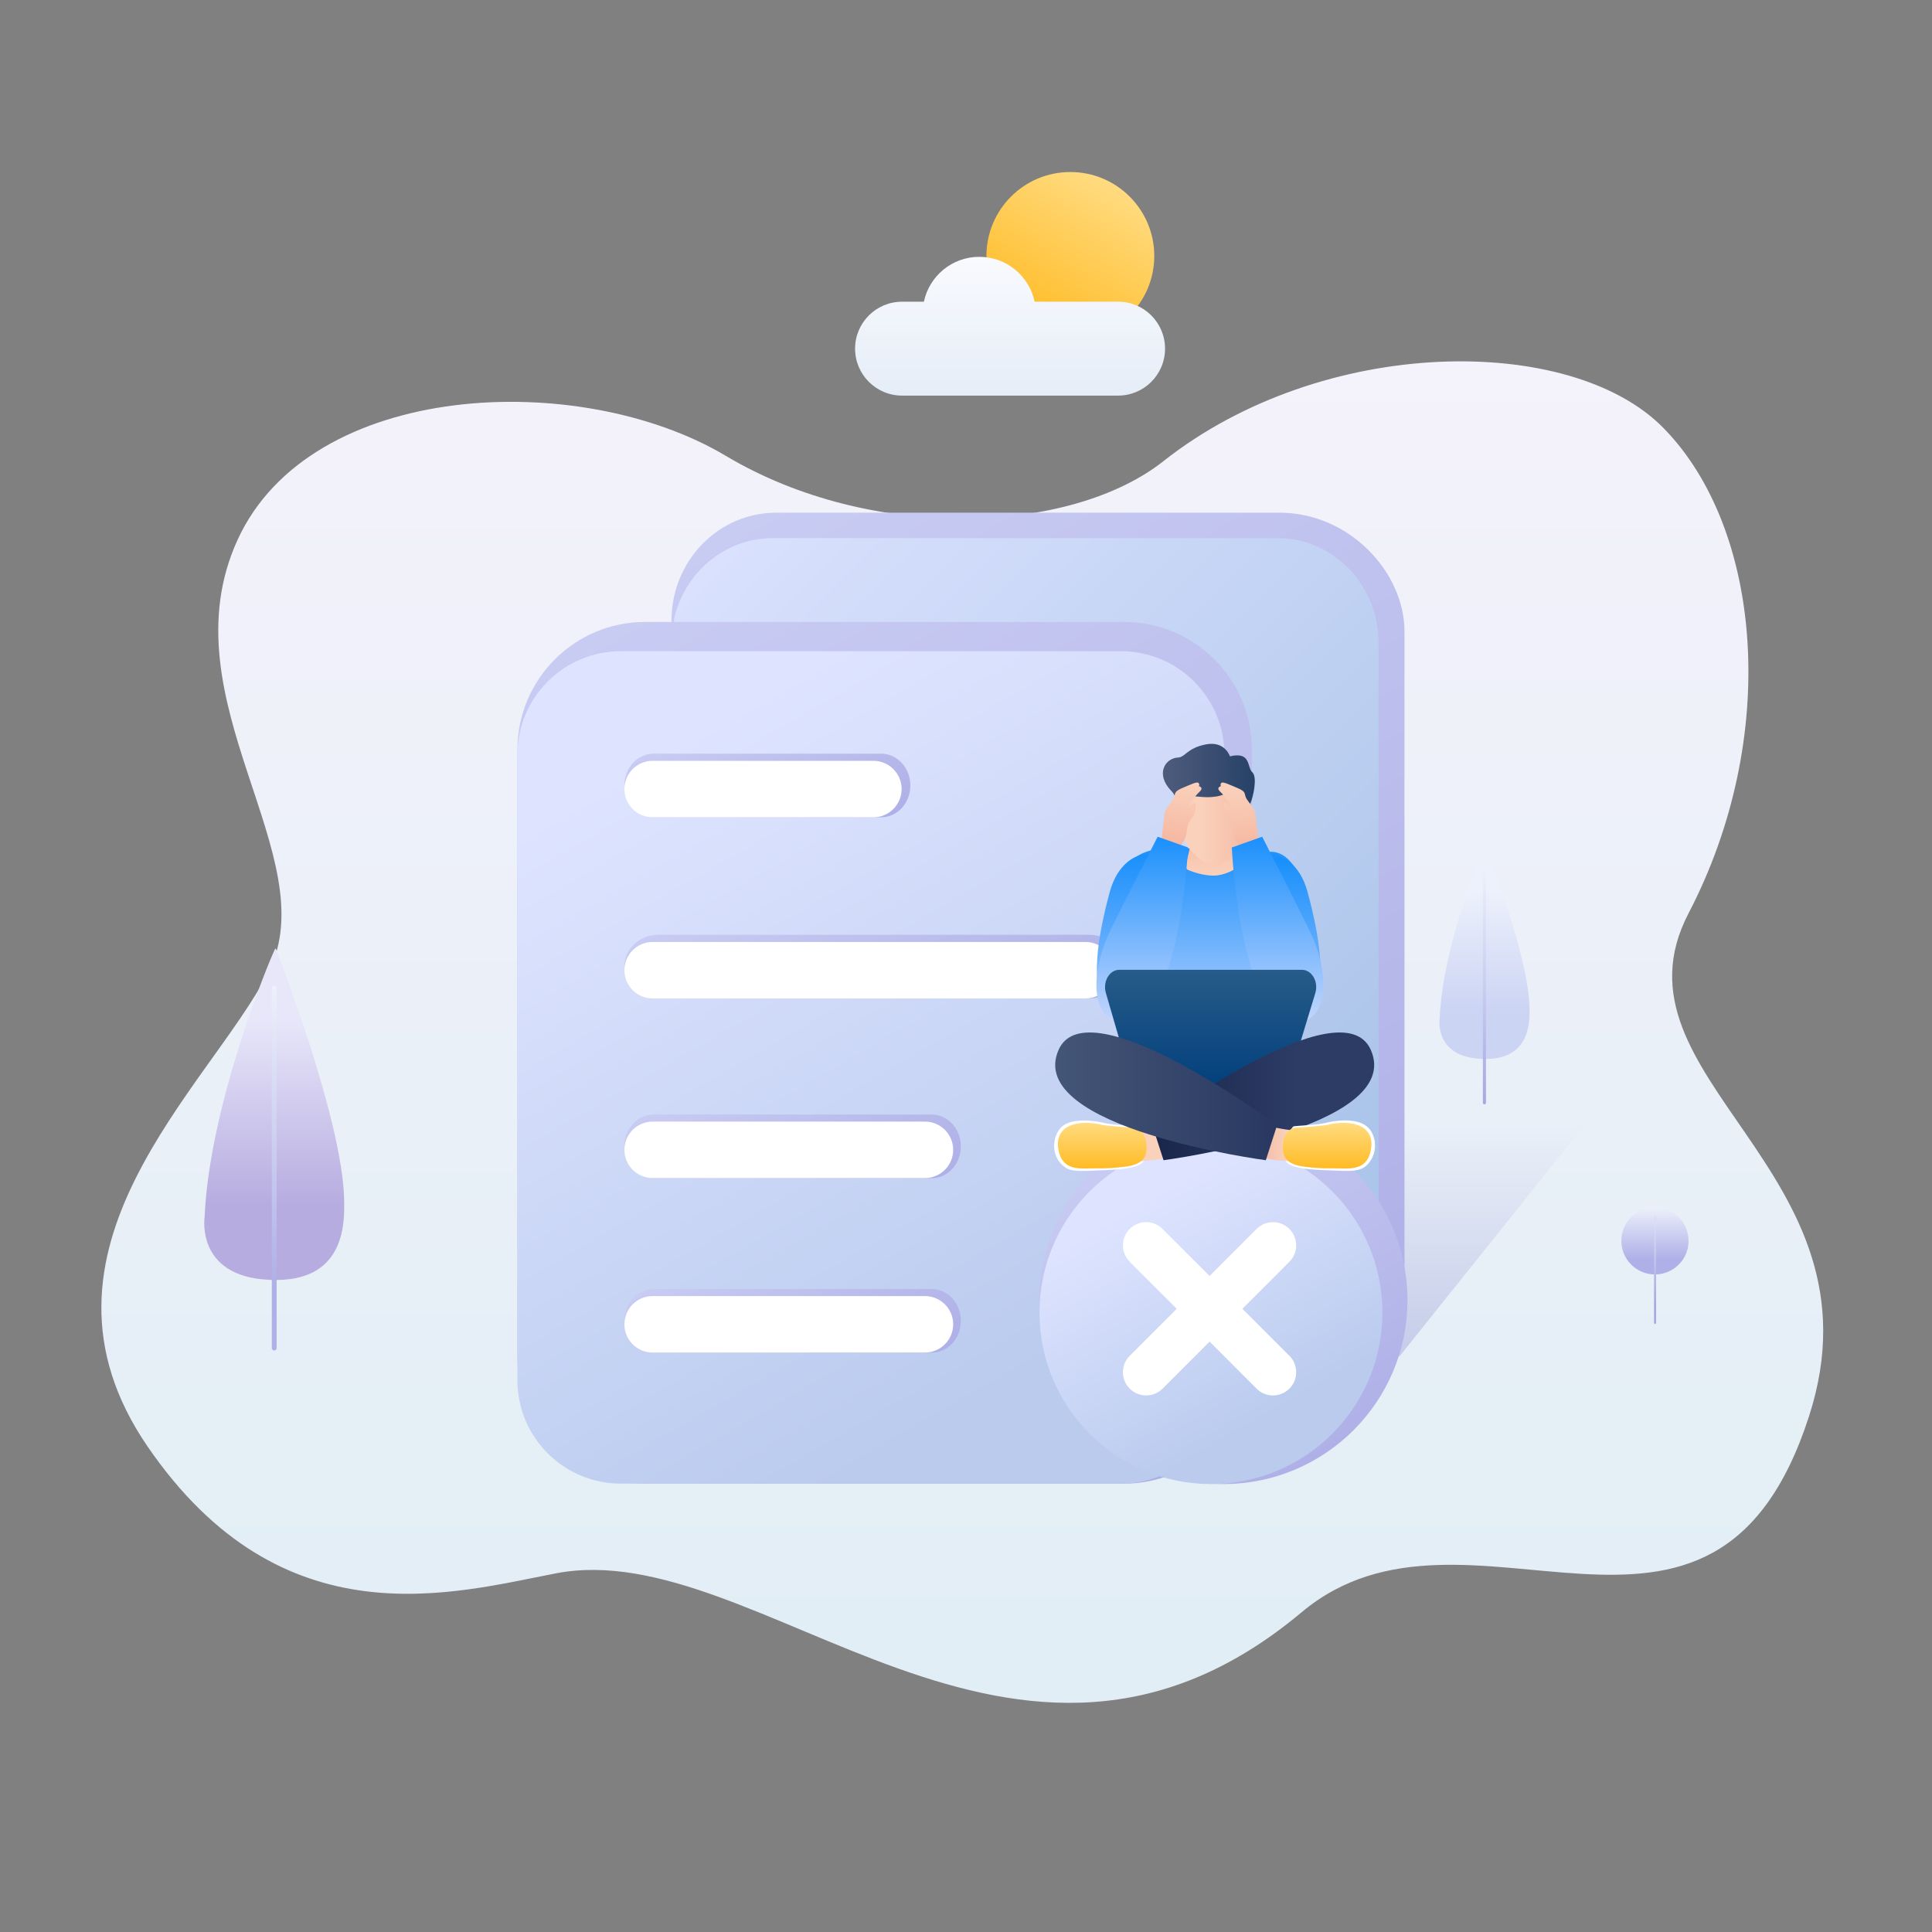 <?xml version="1.0" standalone="no"?><!DOCTYPE svg PUBLIC "-//W3C//DTD SVG 1.1//EN" "http://www.w3.org/Graphics/SVG/1.1/DTD/svg11.dtd"><svg height="800" node-id="1" sillyvg="true" template-height="800" template-width="800" version="1.1" viewBox="0 0 800 800" width="800" xmlns="http://www.w3.org/2000/svg" xmlns:xlink="http://www.w3.org/1999/xlink"><rect x="0" y="0" width="800" height="800" fill="#808080" stroke="none"/><defs node-id="186"><linearGradient gradientUnits="userSpaceOnUse" id="SVGID_1_" node-id="20" spreadMethod="pad" x1="398.463" x2="398.463" y1="149.622" y2="705.114"><stop offset="0" stop-color="#f4f2fb"></stop><stop offset="1" stop-color="#e1eef5"></stop></linearGradient><linearGradient gradientUnits="userSpaceOnUse" id="SVGID_2_" node-id="24" spreadMethod="pad" x1="533.359" x2="533.359" y1="613.595" y2="442.208"><stop offset="0" stop-color="#b0b9e1"></stop><stop offset="0.866" stop-color="#eaf0f8"></stop></linearGradient><linearGradient gradientUnits="userSpaceOnUse" id="SVGID_3_" node-id="29" spreadMethod="pad" x1="113.545" x2="113.545" y1="530.009" y2="392.834"><stop offset="0.227" stop-color="#b7ace0"></stop><stop offset="0.789" stop-color="#e8e7fa"></stop></linearGradient><linearGradient gradientUnits="userSpaceOnUse" id="SVGID_4_" node-id="34" spreadMethod="pad" x1="113.547" x2="113.547" y1="408.066" y2="559.199"><stop offset="0" stop-color="#ecf1fb"></stop><stop offset="0.818" stop-color="#afb0e7"></stop></linearGradient><linearGradient gradientUnits="userSpaceOnUse" id="SVGID_5_" node-id="39" spreadMethod="pad" x1="614.674" x2="614.674" y1="438.487" y2="350.162"><stop offset="0.227" stop-color="#ccd4f4"></stop><stop offset="0.789" stop-color="#ecf1fb"></stop></linearGradient><linearGradient gradientUnits="userSpaceOnUse" id="SVGID_6_" node-id="44" spreadMethod="pad" x1="614.675" x2="614.675" y1="359.97" y2="457.282"><stop offset="0" stop-color="#ecf1fb"></stop><stop offset="1" stop-color="#a6a8e2"></stop></linearGradient><linearGradient gradientUnits="userSpaceOnUse" id="SVGID_7_" node-id="48" spreadMethod="pad" x1="460.592" x2="425.837" y1="75.88" y2="136.076"><stop offset="0" stop-color="#ffdb80"></stop><stop offset="1" stop-color="#ffbb24"></stop></linearGradient><linearGradient gradientUnits="userSpaceOnUse" id="SVGID_8_" node-id="52" spreadMethod="pad" x1="418.255" x2="418.255" y1="106.346" y2="163.8"><stop offset="0" stop-color="#f9fafe"></stop><stop offset="1" stop-color="#e5edf7"></stop></linearGradient><linearGradient gradientUnits="userSpaceOnUse" id="SVGID_9_" node-id="57" spreadMethod="pad" x1="685.276" x2="685.276" y1="527.727" y2="499.899"><stop offset="0.227" stop-color="#afb0e7"></stop><stop offset="1" stop-color="#ecf1fb"></stop></linearGradient><linearGradient gradientUnits="userSpaceOnUse" id="SVGID_10_" node-id="61" spreadMethod="pad" x1="685.325" x2="685.325" y1="503.412" y2="548.208"><stop offset="0" stop-color="#dde1f6"></stop><stop offset="0.818" stop-color="#a6a8e2"></stop></linearGradient><linearGradient gradientUnits="userSpaceOnUse" id="SVGID_11_" node-id="66" spreadMethod="pad" x1="381.286" x2="594.978" y1="171.172" y2="541.297"><stop offset="0" stop-color="#c8cbf2"></stop><stop offset="1" stop-color="#afb0e7"></stop></linearGradient><linearGradient gradientUnits="userSpaceOnUse" id="SVGID_12_" node-id="70" spreadMethod="pad" x1="622.358" x2="328.544" y1="491.07" y2="197.256"><stop offset="0.15" stop-color="#acc5ea"></stop><stop offset="1" stop-color="#d9e1fd"></stop></linearGradient><linearGradient gradientUnits="userSpaceOnUse" id="SVGID_13_" node-id="74" spreadMethod="pad" x1="260.714" x2="471.885" y1="253.057" y2="618.816"><stop offset="0" stop-color="#c8cbf2"></stop><stop offset="1" stop-color="#afb0e7"></stop></linearGradient><linearGradient gradientUnits="userSpaceOnUse" id="SVGID_14_" node-id="78" spreadMethod="pad" x1="257.245" x2="464.013" y1="262.927" y2="621.059"><stop offset="0.116" stop-color="#dee4ff"></stop><stop offset="0.847" stop-color="#bacbee"></stop></linearGradient><linearGradient gradientUnits="userSpaceOnUse" id="SVGID_15_" node-id="82" spreadMethod="pad" x1="299.513" x2="335.99" y1="293.658" y2="356.838"><stop offset="0" stop-color="#c8cbf2"></stop><stop offset="1" stop-color="#afb0e7"></stop></linearGradient><linearGradient gradientUnits="userSpaceOnUse" id="SVGID_16_" node-id="86" spreadMethod="pad" x1="332.808" x2="390.838" y1="349.993" y2="450.503"><stop offset="0" stop-color="#c8cbf2"></stop><stop offset="1" stop-color="#afb0e7"></stop></linearGradient><linearGradient gradientUnits="userSpaceOnUse" id="SVGID_17_" node-id="90" spreadMethod="pad" x1="307.356" x2="349.062" y1="438.564" y2="510.8"><stop offset="0" stop-color="#c8cbf2"></stop><stop offset="1" stop-color="#afb0e7"></stop></linearGradient><linearGradient gradientUnits="userSpaceOnUse" id="SVGID_18_" node-id="96" spreadMethod="pad" x1="307.356" x2="349.062" y1="510.813" y2="583.05"><stop offset="0" stop-color="#c8cbf2"></stop><stop offset="1" stop-color="#afb0e7"></stop></linearGradient><linearGradient gradientUnits="userSpaceOnUse" id="SVGID_19_" node-id="102" spreadMethod="pad" x1="468.512" x2="544.71" y1="472.331" y2="604.311"><stop offset="0" stop-color="#c8cbf2"></stop><stop offset="1" stop-color="#afb0e7"></stop></linearGradient><linearGradient gradientUnits="userSpaceOnUse" id="SVGID_20_" node-id="106" spreadMethod="pad" x1="465.919" x2="536.931" y1="482.009" y2="605.005"><stop offset="0.116" stop-color="#dee4ff"></stop><stop offset="0.847" stop-color="#bacbee"></stop></linearGradient><linearGradient gradientUnits="userSpaceOnUse" id="SVGID_21_" node-id="112" spreadMethod="pad" x1="501.286" x2="501.286" y1="430.169" y2="351"><stop offset="0" stop-color="#c3d5fd"></stop><stop offset="1" stop-color="#1a90fc"></stop></linearGradient><linearGradient gradientUnits="userSpaceOnUse" id="SVGID_22_" node-id="116" spreadMethod="pad" x1="502.384" x2="502.384" y1="337.498" y2="362.578"><stop offset="0" stop-color="#f4ae98"></stop><stop offset="1" stop-color="#fad1bb"></stop></linearGradient><linearGradient gradientUnits="userSpaceOnUse" id="SVGID_23_" node-id="120" spreadMethod="pad" x1="518.799" x2="486.022" y1="336.745" y2="336.745"><stop offset="0" stop-color="#f4b9a4"></stop><stop offset="0.652" stop-color="#fad1bb"></stop></linearGradient><linearGradient gradientUnits="userSpaceOnUse" id="SVGID_24_" node-id="124" spreadMethod="pad" x1="481.512" x2="519.565" y1="324.076" y2="324.076"><stop offset="0" stop-color="#4f5c7c"></stop><stop offset="1" stop-color="#274168"></stop></linearGradient><linearGradient gradientTransform="matrix(0.99 -0.141 0.141 0.99 1469.137 -498.738)" gradientUnits="userSpaceOnUse" id="SVGID_25_" node-id="128" spreadMethod="pad" x1="-1115.723" x2="-1103.465" y1="790.655" y2="704.342"><stop offset="0" stop-color="#c3d5fd"></stop><stop offset="1" stop-color="#1a90fc"></stop></linearGradient><linearGradient gradientTransform="matrix(-0.99 -0.141 -0.141 0.99 -6823.141 -498.738)" gradientUnits="userSpaceOnUse" id="SVGID_26_" node-id="132" spreadMethod="pad" x1="-7407.554" x2="-7395.295" y1="-102.933" y2="-189.246"><stop offset="0" stop-color="#c3d5fd"></stop><stop offset="1" stop-color="#1a90fc"></stop></linearGradient><linearGradient gradientTransform="matrix(0.993 0.117 -0.117 0.993 -1188.765 -475.884)" gradientUnits="userSpaceOnUse" id="SVGID_27_" node-id="136" spreadMethod="pad" x1="1761.39" x2="1761.39" y1="633.247" y2="597.825"><stop offset="0" stop-color="#f4ae98"></stop><stop offset="1" stop-color="#fad1bb"></stop></linearGradient><linearGradient gradientUnits="userSpaceOnUse" id="SVGID_28_" node-id="140" spreadMethod="pad" x1="472.966" x2="472.966" y1="423.025" y2="346.469"><stop offset="0" stop-color="#c3d5fd"></stop><stop offset="1" stop-color="#1a90fc"></stop></linearGradient><linearGradient gradientTransform="matrix(-0.993 0.117 0.117 0.993 8254.308 -475.884)" gradientUnits="userSpaceOnUse" id="SVGID_29_" node-id="144" spreadMethod="pad" x1="7783.494" x2="7783.494" y1="-74.463" y2="-109.885"><stop offset="0" stop-color="#f4ae98"></stop><stop offset="1" stop-color="#fad1bb"></stop></linearGradient><linearGradient gradientUnits="userSpaceOnUse" id="SVGID_30_" node-id="148" spreadMethod="pad" x1="-6535.511" x2="-6535.511" y1="423.025" y2="346.469"><stop offset="0" stop-color="#c3d5fd"></stop><stop offset="1" stop-color="#1a90fc"></stop></linearGradient><linearGradient gradientUnits="userSpaceOnUse" id="SVGID_31_" node-id="152" spreadMethod="pad" x1="501.286" x2="501.286" y1="401.578" y2="451.889"><stop offset="0" stop-color="#275c89"></stop><stop offset="1" stop-color="#013f7c"></stop></linearGradient><linearGradient gradientUnits="userSpaceOnUse" id="SVGID_32_" node-id="158" spreadMethod="pad" x1="5989.477" x2="5971.666" y1="473.601" y2="473.601"><stop offset="0" stop-color="#f4b9a4"></stop><stop offset="0.652" stop-color="#fad1bb"></stop></linearGradient><linearGradient gradientUnits="userSpaceOnUse" id="SVGID_33_" node-id="162" spreadMethod="pad" x1="477.137" x2="569.018" y1="453.971" y2="453.971"><stop offset="0" stop-color="#18264b"></stop><stop offset="0.652" stop-color="#2d3c65"></stop></linearGradient><linearGradient gradientUnits="userSpaceOnUse" id="SVGID_34_" node-id="166" spreadMethod="pad" x1="456.42" x2="456.42" y1="464.949" y2="483.855"><stop offset="0" stop-color="#ffdb80"></stop><stop offset="1" stop-color="#ffbb24"></stop></linearGradient><linearGradient gradientUnits="userSpaceOnUse" id="SVGID_35_" node-id="172" spreadMethod="pad" x1="521.529" x2="539.339" y1="473.601" y2="473.601"><stop offset="0" stop-color="#f4b9a4"></stop><stop offset="0.652" stop-color="#fad1bb"></stop></linearGradient><linearGradient gradientUnits="userSpaceOnUse" id="SVGID_36_" node-id="176" spreadMethod="pad" x1="436.929" x2="528.81" y1="453.971" y2="453.971"><stop offset="0" stop-color="#445677"></stop><stop offset="1" stop-color="#293861"></stop></linearGradient><linearGradient gradientUnits="userSpaceOnUse" id="SVGID_37_" node-id="180" spreadMethod="pad" x1="549.527" x2="549.527" y1="464.949" y2="483.855"><stop offset="0" stop-color="#ffdb80"></stop><stop offset="1" stop-color="#ffbb24"></stop></linearGradient></defs><g node-id="530"><g node-id="531"><path d="M 481.72 190.98 C 443.35 221.27 360.98 224.79 300.55 188.76 C 240.12 152.73 128.55 157.38 98.33 223.63 C 68.11 289.88 135.52 354.96 111.11 402.61 C 86.70 450.26 5.35 517.65 61.14 599.01 C 116.93 680.37 187.74 659.63 230.36 651.46 C 314.53 635.33 420.15 767.13 538.98 667.59 C 607.45 610.24 709.42 709.68 749.15 586.23 C 781.93 484.37 663.48 446.73 699.18 378.20 C 737.14 305.32 729.85 218.96 688.72 177.14 C 650.41 138.18 547.97 138.68 481.72 190.98 Z" fill="url(#SVGID_1_)" fill-rule="nonzero" group-id="1,2" node-id="416" stroke="none" target-height="628.95" target-width="776.58" target-x="5.35" target-y="138.18"></path><path d="M 397.42 442.21 L 675.04 442.21 L 579.63 561.47 L 559.09 571.63 L 508.73 613.59 L 391.68 561.91 Z" fill="url(#SVGID_2_)" fill-rule="nonzero" group-id="1,2" node-id="418" stroke="none" target-height="171.38" target-width="283.36" target-x="391.68" target-y="442.21"></path><g node-id="534"><path d="M 114.33 393.08 C 114.33 393.08 114.11 392.51 113.81 393.12 C 111.11 398.61 86.66 458.08 84.72 503.98 C 84.72 503.98 80.64 530.35 114.83 530.00 C 143.37 529.71 142.61 505.40 142.51 497.21 C 142.12 463.99 114.33 393.08 114.33 393.08 Z" fill="url(#SVGID_3_)" fill-rule="nonzero" group-id="1,2,5" node-id="422" stroke="none" target-height="137.84" target-width="62.73" target-x="80.64" target-y="392.51"></path><g node-id="539"><path d="M 113.55 559.20 C 113.00 559.20 112.55 558.75 112.55 558.20 L 112.55 409.07 C 112.55 408.52 113.00 408.07 113.55 408.07 C 114.10 408.07 114.55 408.52 114.55 409.07 L 114.55 558.20 C 114.55 558.75 114.10 559.20 113.55 559.20 Z" fill="url(#SVGID_4_)" fill-rule="nonzero" group-id="1,2,5,10" node-id="426" stroke="none" target-height="151.13" target-width="2" target-x="112.55" target-y="408.07"></path></g></g><g node-id="535"><path d="M 615.18 350.32 C 615.18 350.32 615.04 349.95 614.85 350.35 C 613.11 353.88 597.37 392.18 596.12 421.73 C 596.12 421.73 593.49 438.71 615.51 438.49 C 633.89 438.31 633.40 422.65 633.33 417.38 C 633.07 395.98 615.18 350.32 615.18 350.32 Z" fill="url(#SVGID_5_)" fill-rule="nonzero" group-id="1,2,6" node-id="432" stroke="none" target-height="88.76" target-width="40.4" target-x="593.49" target-y="349.95"></path><g node-id="540"><path d="M 614.67 457.28 C 614.31 457.28 614.03 456.99 614.03 456.64 L 614.03 360.62 C 614.03 360.26 614.32 359.98 614.67 359.98 C 615.02 359.98 615.31 360.27 615.31 360.62 L 615.31 456.64 C 615.32 456.99 615.03 457.28 614.67 457.28 Z" fill="url(#SVGID_6_)" fill-rule="nonzero" group-id="1,2,6,11" node-id="436" stroke="none" target-height="97.3" target-width="1.29" target-x="614.03" target-y="359.98"></path></g></g><path d="M 477.96 105.98 C 477.96 125.17 462.40 140.73 443.21 140.73 C 424.02 140.73 408.46 125.17 408.46 105.98 C 408.46 86.79 424.02 71.23 443.21 71.23 C 462.40 71.23 477.96 86.79 477.96 105.98 Z" fill="url(#SVGID_7_)" fill-rule="nonzero" group-id="1,2" node-id="440" stroke="none" target-height="69.5" target-width="69.5" target-x="408.46" target-y="71.23"></path><path d="M 462.99 124.93 L 428.42 124.93 C 426.19 114.32 416.77 106.35 405.49 106.35 C 394.21 106.35 384.80 114.32 382.56 124.93 L 373.51 124.93 C 362.78 124.93 354.07 133.63 354.07 144.37 L 354.07 144.37 C 354.07 155.10 362.77 163.81 373.51 163.81 L 462.98 163.81 C 473.71 163.81 482.42 155.11 482.42 144.37 L 482.42 144.37 C 482.43 133.63 473.73 124.93 462.99 124.93 Z" fill="url(#SVGID_8_)" fill-rule="nonzero" group-id="1,2" node-id="442" stroke="none" target-height="57.46" target-width="128.36" target-x="354.07" target-y="106.35"></path><path d="M 699.19 513.81 C 699.19 521.49 692.96 527.72 685.28 527.72 C 677.60 527.72 671.37 521.49 671.37 513.81 C 671.37 506.13 677.60 499.90 685.28 499.90 C 692.96 499.90 699.19 506.13 699.19 513.81 Z" fill="url(#SVGID_9_)" fill-rule="nonzero" group-id="1,2,7" node-id="446" stroke="none" target-height="27.82" target-width="27.82" target-x="671.37" target-y="499.9"></path><path d="M 685.32 548.21 C 685.08 548.21 684.89 548.02 684.89 547.78 L 684.89 503.84 C 684.89 503.60 685.08 503.41 685.32 503.41 C 685.56 503.41 685.75 503.60 685.75 503.84 L 685.75 547.78 C 685.75 548.02 685.56 548.21 685.32 548.21 Z" fill="url(#SVGID_10_)" fill-rule="nonzero" group-id="1,2,7" node-id="448" stroke="none" target-height="44.8" target-width="0.86" target-x="684.89" target-y="503.41"></path></g><g node-id="532"><path d="M 529.79 212.29 L 321.42 212.29 C 297.47 212.29 278.06 232.25 278.06 256.87 L 278.06 260.55 L 472.05 260.55 C 496.00 260.55 515.41 280.51 515.41 305.13 L 515.41 567.53 L 538.21 567.53 C 562.16 567.53 581.57 547.57 581.57 522.95 L 581.57 261.55 C 581.56 236.93 558.77 212.29 529.79 212.29 Z" fill="url(#SVGID_11_)" fill-rule="nonzero" group-id="1,3" node-id="454" stroke="none" target-height="355.24" target-width="303.51" target-x="278.06" target-y="212.29"></path><path d="M 529.00 222.83 L 319.88 222.83 C 296.78 222.83 278.06 242.20 278.06 266.08 L 278.06 269.65 L 465.19 269.65 C 488.29 269.65 507.01 289.02 507.01 312.90 L 507.01 567.51 L 529.00 567.51 C 552.10 567.51 570.82 548.15 570.82 524.26 L 570.82 266.08 C 570.82 242.20 552.10 222.83 529.00 222.83 Z" fill="url(#SVGID_12_)" fill-rule="nonzero" group-id="1,3" node-id="456" stroke="none" target-height="344.68" target-width="292.76" target-x="278.06" target-y="222.83"></path><path d="M 465.45 614.34 L 267.15 614.34 C 237.94 614.34 214.25 590.66 214.25 561.44 L 214.25 310.44 C 214.25 281.23 237.93 257.54 267.15 257.54 L 465.46 257.54 C 494.67 257.54 518.36 281.22 518.36 310.44 L 518.36 561.44 C 518.35 590.65 494.67 614.34 465.45 614.34 Z" fill="url(#SVGID_13_)" fill-rule="nonzero" group-id="1,3" node-id="458" stroke="none" target-height="356.8" target-width="304.11" target-x="214.25" target-y="257.54"></path><path d="M 464.16 614.34 L 257.09 614.34 C 233.43 614.34 214.24 595.16 214.24 571.49 L 214.24 312.50 C 214.24 288.84 233.42 269.65 257.09 269.65 L 464.16 269.65 C 487.82 269.65 507.01 288.83 507.01 312.50 L 507.01 571.49 C 507.01 595.15 487.83 614.34 464.16 614.34 Z" fill="url(#SVGID_14_)" fill-rule="nonzero" group-id="1,3" node-id="460" stroke="none" target-height="344.69" target-width="292.77" target-x="214.24" target-y="269.65"></path><path d="M 364.89 338.42 L 270.60 338.42 C 263.94 338.42 258.54 332.52 258.54 325.25 C 258.54 317.98 263.94 312.08 270.60 312.08 L 364.89 312.08 C 371.55 312.08 376.95 317.98 376.95 325.25 C 376.96 332.52 371.56 338.42 364.89 338.42 Z" fill="url(#SVGID_15_)" fill-rule="nonzero" group-id="1,3" node-id="462" stroke="none" target-height="26.34" target-width="118.42" target-x="258.54" target-y="312.08"></path><path d="M 451.13 413.42 L 272.52 413.42 C 264.80 413.42 258.55 407.52 258.55 400.25 C 258.55 392.98 264.81 387.08 272.52 387.08 L 451.13 387.08 C 458.85 387.08 465.10 392.98 465.10 400.25 C 465.10 407.52 458.84 413.42 451.13 413.42 Z" fill="url(#SVGID_16_)" fill-rule="nonzero" group-id="1,3" node-id="464" stroke="none" target-height="26.34" target-width="206.55" target-x="258.55" target-y="387.08"></path><path d="M 385.81 487.85 L 270.61 487.85 C 263.95 487.85 258.55 481.95 258.55 474.68 C 258.55 467.41 263.95 461.51 270.61 461.51 L 385.81 461.51 C 392.47 461.51 397.87 467.41 397.87 474.68 C 397.87 481.96 392.47 487.85 385.81 487.85 Z" fill="url(#SVGID_17_)" fill-rule="nonzero" group-id="1,3" node-id="466" stroke="none" target-height="26.34" target-width="139.32" target-x="258.55" target-y="461.51"></path><path d="M 361.65 338.42 L 270.24 338.42 C 263.78 338.42 258.55 333.18 258.55 326.73 C 258.55 320.27 263.79 315.04 270.24 315.04 L 361.65 315.04 C 368.11 315.04 373.34 320.28 373.34 326.73 C 373.34 333.18 368.10 338.42 361.65 338.42 Z" fill="#ffffff" fill-rule="nonzero" group-id="1,3" node-id="468" stroke="none" target-height="23.38" target-width="114.79" target-x="258.55" target-y="315.04"></path><path d="M 383.00 487.81 L 270.24 487.81 C 263.78 487.81 258.55 482.58 258.55 476.12 C 258.55 469.66 263.78 464.43 270.24 464.43 L 383.00 464.43 C 389.46 464.43 394.69 469.66 394.69 476.12 C 394.69 482.57 389.46 487.81 383.00 487.81 Z" fill="#ffffff" fill-rule="nonzero" group-id="1,3" node-id="470" stroke="none" target-height="23.38" target-width="136.14" target-x="258.55" target-y="464.43"></path><path d="M 385.81 560.10 L 270.61 560.10 C 263.95 560.10 258.55 554.20 258.55 546.93 C 258.55 539.66 263.95 533.76 270.61 533.76 L 385.81 533.76 C 392.47 533.76 397.87 539.66 397.87 546.93 C 397.87 554.21 392.47 560.10 385.81 560.10 Z" fill="url(#SVGID_18_)" fill-rule="nonzero" group-id="1,3" node-id="472" stroke="none" target-height="26.34" target-width="139.32" target-x="258.55" target-y="533.76"></path><path d="M 383.00 560.06 L 270.24 560.06 C 263.78 560.06 258.55 554.83 258.55 548.37 C 258.55 541.91 263.78 536.68 270.24 536.68 L 383.00 536.68 C 389.46 536.68 394.69 541.91 394.69 548.37 C 394.69 554.83 389.46 560.06 383.00 560.06 Z" fill="#ffffff" fill-rule="nonzero" group-id="1,3" node-id="474" stroke="none" target-height="23.38" target-width="136.14" target-x="258.55" target-y="536.68"></path><path d="M 449.49 413.43 L 270.24 413.43 C 263.78 413.43 258.55 408.19 258.55 401.74 C 258.55 395.29 263.79 390.05 270.24 390.05 L 449.49 390.05 C 455.95 390.05 461.18 395.29 461.18 401.74 C 461.18 408.19 455.95 413.43 449.49 413.43 Z" fill="#ffffff" fill-rule="nonzero" group-id="1,3" node-id="476" stroke="none" target-height="23.38" target-width="202.63" target-x="258.55" target-y="390.05"></path><path d="M 582.80 538.32 C 582.80 580.40 548.69 614.51 506.61 614.51 C 464.53 614.51 430.42 580.40 430.42 538.32 C 430.42 496.24 464.53 462.13 506.61 462.13 C 548.69 462.13 582.80 496.24 582.80 538.32 Z" fill="url(#SVGID_19_)" fill-rule="nonzero" group-id="1,3" node-id="478" stroke="none" target-height="152.38" target-width="152.38" target-x="430.42" target-y="462.13"></path><path d="M 572.43 543.51 C 572.43 582.72 540.64 614.51 501.43 614.51 C 462.22 614.51 430.43 582.72 430.43 543.51 C 430.43 504.30 462.22 472.51 501.43 472.51 C 540.64 472.51 572.43 504.30 572.43 543.51 Z" fill="url(#SVGID_20_)" fill-rule="nonzero" group-id="1,3" node-id="480" stroke="none" target-height="142" target-width="142" target-x="430.43" target-y="472.51"></path><path d="M 514.44 541.94 L 533.91 522.47 C 537.66 518.72 537.66 512.63 533.91 508.88 C 530.16 505.13 524.07 505.13 520.32 508.88 L 500.85 528.35 L 481.38 508.88 C 477.63 505.13 471.54 505.13 467.79 508.88 C 464.04 512.63 464.04 518.72 467.79 522.47 L 487.26 541.94 L 467.79 561.41 C 464.04 565.16 464.04 571.25 467.79 575.00 C 469.67 576.88 472.13 577.82 474.59 577.82 C 477.05 577.82 479.51 576.88 481.39 575.00 L 500.86 555.53 L 520.31 575.00 C 522.19 576.88 524.65 577.82 527.11 577.82 C 529.57 577.82 532.03 576.88 533.91 575.00 C 537.66 571.25 537.66 565.16 533.91 561.41 L 514.44 541.94 Z" fill="#ffffff" fill-rule="nonzero" group-id="1,3" node-id="482" stroke="none" target-height="72.69" target-width="73.62" target-x="464.04" target-y="505.13"></path></g><g node-id="533"><path d="M 493.12 351.38 C 493.12 351.38 473.91 348.72 467.67 357.55 C 461.43 366.38 459.15 388.97 459.15 388.97 L 473.61 388.21 L 472.39 414.53 L 499.07 430.17 L 537.07 409.73 L 531.29 385.88 L 543.43 382.71 C 543.43 382.71 539.81 348.10 522.92 353.21 C 514.25 354.14 511.51 353.98 511.51 353.98 C 511.51 353.98 509.23 361.26 501.39 360.64 C 493.55 360.02 493.12 351.38 493.12 351.38 Z" fill="url(#SVGID_21_)" fill-rule="nonzero" group-id="1,4" node-id="487" stroke="none" target-height="82.07" target-width="84.28" target-x="459.15" target-y="348.1"></path><path d="M 495.04 340.49 L 491.05 358.29 C 490.86 359.13 491.30 359.98 492.09 360.30 C 494.15 361.14 498.28 362.57 502.53 362.57 C 506.93 362.57 511.09 360.16 513.00 358.87 C 513.66 358.43 513.93 357.60 513.68 356.85 L 507.58 338.69 C 507.30 337.86 506.46 337.37 505.60 337.52 L 496.45 339.14 C 495.75 339.27 495.19 339.80 495.04 340.49 Z" fill="url(#SVGID_22_)" fill-rule="nonzero" group-id="1,4" node-id="489" stroke="none" target-height="25.2" target-width="23.07" target-x="490.86" target-y="337.37"></path><path d="M 518.09 338.37 C 518.68 337.52 519.06 335.35 518.58 334.72 C 517.70 334.01 516.87 334.42 516.24 335.04 C 516.38 329.85 515.92 325.54 515.80 324.45 C 515.48 321.27 512.24 315.45 501.67 315.45 C 491.10 315.45 489.05 323.08 489.05 323.08 C 489.05 323.08 488.36 328.48 488.57 335.03 C 487.94 334.43 487.12 334.04 486.25 334.74 C 485.76 335.38 486.14 337.55 486.74 338.39 C 487.33 339.24 487.71 341.25 487.82 342.36 C 487.92 343.42 487.16 346.23 489.94 345.88 C 491.60 352.52 498.32 358.07 502.49 358.07 C 507.06 358.07 513.12 352.49 514.85 345.88 C 517.69 346.27 516.92 343.43 517.02 342.37 C 517.12 341.23 517.50 339.22 518.09 338.37 Z" fill="url(#SVGID_23_)" fill-rule="nonzero" group-id="1,4" node-id="491" stroke="none" target-height="42.62" target-width="33.3" target-x="485.76" target-y="315.45"></path><path d="M 509.29 313.18 C 509.29 313.18 507.23 306.68 499.32 308.24 C 491.41 309.79 490.88 313.53 487.77 313.68 C 482.47 313.93 478.24 320.53 485.03 327.52 C 488.06 330.63 485.50 331.97 486.94 334.72 C 488.38 337.47 488.37 340.16 488.37 340.16 C 488.37 340.16 490.98 335.09 491.13 331.27 C 491.20 329.36 493.23 329.59 497.98 330.02 C 502.73 330.44 508.95 329.35 509.54 326.12 C 510.94 332.74 512.56 329.75 514.34 330.75 C 516.12 331.76 516.23 339.75 516.23 339.75 C 516.23 339.75 516.55 333.87 517.79 332.55 C 518.81 330.38 520.82 321.85 518.55 319.78 C 516.26 317.72 518.17 311.08 509.29 313.18 Z" fill="url(#SVGID_24_)" fill-rule="nonzero" group-id="1,4" node-id="493" stroke="none" target-height="33.48" target-width="42.58" target-x="478.24" target-y="306.68"></path><path d="M 471.18 354.46 C 476.77 352.60 484.35 353.85 484.66 366.39 C 484.97 378.93 472.68 398.92 477.08 405.87 C 481.54 412.92 491.08 422.92 497.14 428.62 C 495.73 435.32 491.92 440.95 491.92 440.95 C 491.92 440.95 469.56 430.63 459.82 420.30 C 450.08 409.97 455.00 386.27 459.51 369.41 C 462.92 356.70 471.18 354.46 471.18 354.46 Z" fill="url(#SVGID_25_)" fill-rule="nonzero" group-id="1,4" node-id="495" stroke="none" target-height="88.35" target-width="47.06" target-x="450.08" target-y="352.6"></path><path d="M 529.78 354.46 C 524.19 352.60 516.61 353.85 516.30 366.39 C 515.99 378.93 528.28 398.92 523.88 405.87 C 519.42 412.92 509.88 422.92 503.82 428.62 C 505.23 435.32 509.04 440.95 509.04 440.95 C 509.04 440.95 531.40 430.63 541.14 420.30 C 550.88 409.97 545.96 386.27 541.45 369.41 C 538.05 356.70 529.78 354.46 529.78 354.46 Z" fill="url(#SVGID_26_)" fill-rule="nonzero" group-id="1,4" node-id="497" stroke="none" target-height="88.35" target-width="47.06" target-x="503.82" target-y="352.6"></path><path d="M 480.44 351.98 C 480.35 351.66 481.96 339.80 482.12 337.42 C 482.27 335.05 484.45 332.91 485.75 330.89 C 487.05 328.87 485.56 327.98 489.39 326.38 C 493.21 324.78 495.82 323.44 496.35 324.28 C 496.87 325.12 496.39 325.53 496.39 325.53 C 496.39 325.53 498.69 326.02 496.67 327.89 C 494.65 329.76 493.00 332.43 492.37 334.09 C 494.24 332.45 495.17 331.41 495.13 333.58 C 495.09 335.75 495.02 336.89 493.17 339.19 C 491.32 341.49 491.69 344.11 491.04 346.24 C 490.39 348.37 488.44 351.43 485.50 353.98 C 482.56 356.52 480.63 357.91 480.63 357.91 L 480.44 351.98 Z" fill="url(#SVGID_27_)" fill-rule="nonzero" group-id="1,4" node-id="499" stroke="none" target-height="34.47" target-width="18.34" target-x="480.35" target-y="323.44"></path><path d="M 479.36 346.47 L 491.93 350.92 C 491.93 350.92 488.45 431.68 460.53 422.26 C 450.17 416.44 454.15 397.45 458.73 387.49 C 462.21 379.92 479.36 346.47 479.36 346.47 Z" fill="url(#SVGID_28_)" fill-rule="nonzero" group-id="1,4" node-id="501" stroke="none" target-height="85.21" target-width="41.76" target-x="450.17" target-y="346.47"></path><path d="M 521.55 351.98 C 521.64 351.66 520.03 339.80 519.87 337.42 C 519.72 335.05 517.54 332.91 516.24 330.89 C 514.94 328.87 516.43 327.98 512.60 326.38 C 508.78 324.78 506.17 323.44 505.64 324.28 C 505.12 325.12 505.60 325.53 505.60 325.53 C 505.60 325.53 503.30 326.02 505.32 327.89 C 507.34 329.76 508.99 332.43 509.62 334.09 C 507.75 332.45 506.82 331.41 506.86 333.58 C 506.90 335.75 506.97 336.89 508.82 339.19 C 510.67 341.49 510.30 344.11 510.95 346.24 C 511.60 348.37 513.55 351.43 516.49 353.98 C 519.43 356.52 521.36 357.91 521.36 357.91 L 521.55 351.98 Z" fill="url(#SVGID_29_)" fill-rule="nonzero" group-id="1,4" node-id="503" stroke="none" target-height="34.47" target-width="18.34" target-x="503.3" target-y="323.44"></path><path d="M 522.64 346.47 L 510.07 350.92 C 510.07 350.92 513.55 431.68 541.47 422.26 C 551.83 416.44 547.85 397.45 543.27 387.49 C 539.79 379.92 522.64 346.47 522.64 346.47 Z" fill="url(#SVGID_30_)" fill-rule="nonzero" group-id="1,4" node-id="505" stroke="none" target-height="85.21" target-width="41.76" target-x="510.07" target-y="346.47"></path><path d="M 473.90 451.89 L 528.19 451.89 C 530.65 451.89 532.85 450.03 533.70 447.22 L 544.64 411.22 C 546.06 406.55 543.22 401.58 539.13 401.58 L 463.45 401.58 C 459.40 401.58 456.56 406.46 457.91 411.12 L 468.36 447.12 C 469.19 449.98 471.41 451.89 473.90 451.89 Z" fill="url(#SVGID_31_)" fill-rule="nonzero" group-id="1,4" node-id="507" stroke="none" target-height="50.31" target-width="89.5" target-x="456.56" target-y="401.58"></path><g node-id="537"><path d="M 471.73 468.44 C 471.73 468.44 470.89 466.59 470.25 466.39 C 469.60 466.19 460.32 465.82 456.93 464.94 C 453.54 464.06 443.78 462.67 439.59 466.63 C 435.95 470.08 434.74 478.14 440.29 482.78 C 442.37 484.59 444.42 485.12 452.13 484.76 C 459.84 484.40 471.02 484.48 473.47 480.91 C 473.39 475.01 471.73 468.44 471.73 468.44 Z" fill="#ffffff" fill-rule="nonzero" group-id="1,4,8" node-id="511" stroke="none" target-height="22.45" target-width="38.73" target-x="434.74" target-y="462.67"></path><path d="M 480.35 466.40 C 480.35 466.40 471.39 468.41 468.18 468.12 C 464.97 467.83 467.66 480.74 467.66 480.74 C 467.66 480.74 476.22 481.33 483.79 479.14 C 486.34 469.24 480.35 466.40 480.35 466.40 Z" fill="url(#SVGID_32_)" fill-rule="nonzero" group-id="1,4,8" node-id="513" stroke="none" target-height="14.93" target-width="21.37" target-x="464.97" target-y="466.4"></path><path d="M 477.14 465.93 L 481.80 480.42 C 481.80 480.42 581.93 467.23 567.62 434.74 C 555.65 407.57 477.14 465.93 477.14 465.93 Z" fill="url(#SVGID_33_)" fill-rule="nonzero" group-id="1,4,8" node-id="515" stroke="none" target-height="72.85" target-width="104.79" target-x="477.14" target-y="407.57"></path><path d="M 470.57 467.05 C 470.57 467.05 474.24 468.49 474.70 473.60 C 475.17 478.72 473.65 482.15 465.85 483.10 C 458.05 484.05 456.07 483.69 451.18 483.81 C 446.29 483.93 439.19 484.40 438.14 475.10 C 437.09 465.80 446.60 463.43 456.46 465.80 C 459.56 466.40 470.57 467.05 470.57 467.05 Z" fill="url(#SVGID_34_)" fill-rule="nonzero" group-id="1,4,8" node-id="517" stroke="none" target-height="20.97" target-width="38.08" target-x="437.09" target-y="463.43"></path></g><g node-id="538"><path d="M 534.21 468.44 C 534.21 468.44 535.05 466.59 535.69 466.39 C 536.33 466.19 545.62 465.82 549.01 464.94 C 552.40 464.06 561.50 462.60 566.10 466.52 C 570.36 470.16 570.64 478.21 565.79 482.65 C 563.71 484.46 561.52 485.12 553.81 484.76 C 546.10 484.40 534.92 484.48 532.47 480.91 C 532.55 475.01 534.21 468.44 534.21 468.44 Z" fill="#ffffff" fill-rule="nonzero" group-id="1,4,9" node-id="522" stroke="none" target-height="22.52" target-width="38.17" target-x="532.47" target-y="462.6"></path><path d="M 525.60 466.40 C 525.60 466.40 534.56 468.41 537.77 468.12 C 540.97 467.82 538.29 480.74 538.29 480.74 C 538.29 480.74 529.73 481.33 522.16 479.14 C 519.60 469.24 525.60 466.40 525.60 466.40 Z" fill="url(#SVGID_35_)" fill-rule="nonzero" group-id="1,4,9" node-id="524" stroke="none" target-height="14.93" target-width="21.37" target-x="519.6" target-y="466.4"></path><path d="M 528.81 465.93 L 524.15 480.42 C 524.15 480.42 424.02 467.23 438.33 434.74 C 450.29 407.57 528.81 465.93 528.81 465.93 Z" fill="url(#SVGID_36_)" fill-rule="nonzero" group-id="1,4,9" node-id="526" stroke="none" target-height="72.85" target-width="104.79" target-x="424.02" target-y="407.57"></path><path d="M 535.38 467.05 C 535.38 467.05 531.71 468.49 531.25 473.60 C 530.78 478.72 532.30 482.15 540.10 483.10 C 547.90 484.05 549.88 483.69 554.77 483.81 C 559.66 483.93 566.76 484.40 567.81 475.10 C 568.86 465.80 559.35 463.43 549.49 465.80 C 546.38 466.40 535.38 467.05 535.38 467.05 Z" fill="url(#SVGID_37_)" fill-rule="nonzero" group-id="1,4,9" node-id="528" stroke="none" target-height="20.97" target-width="38.08" target-x="530.78" target-y="463.43"></path></g></g></g></svg>